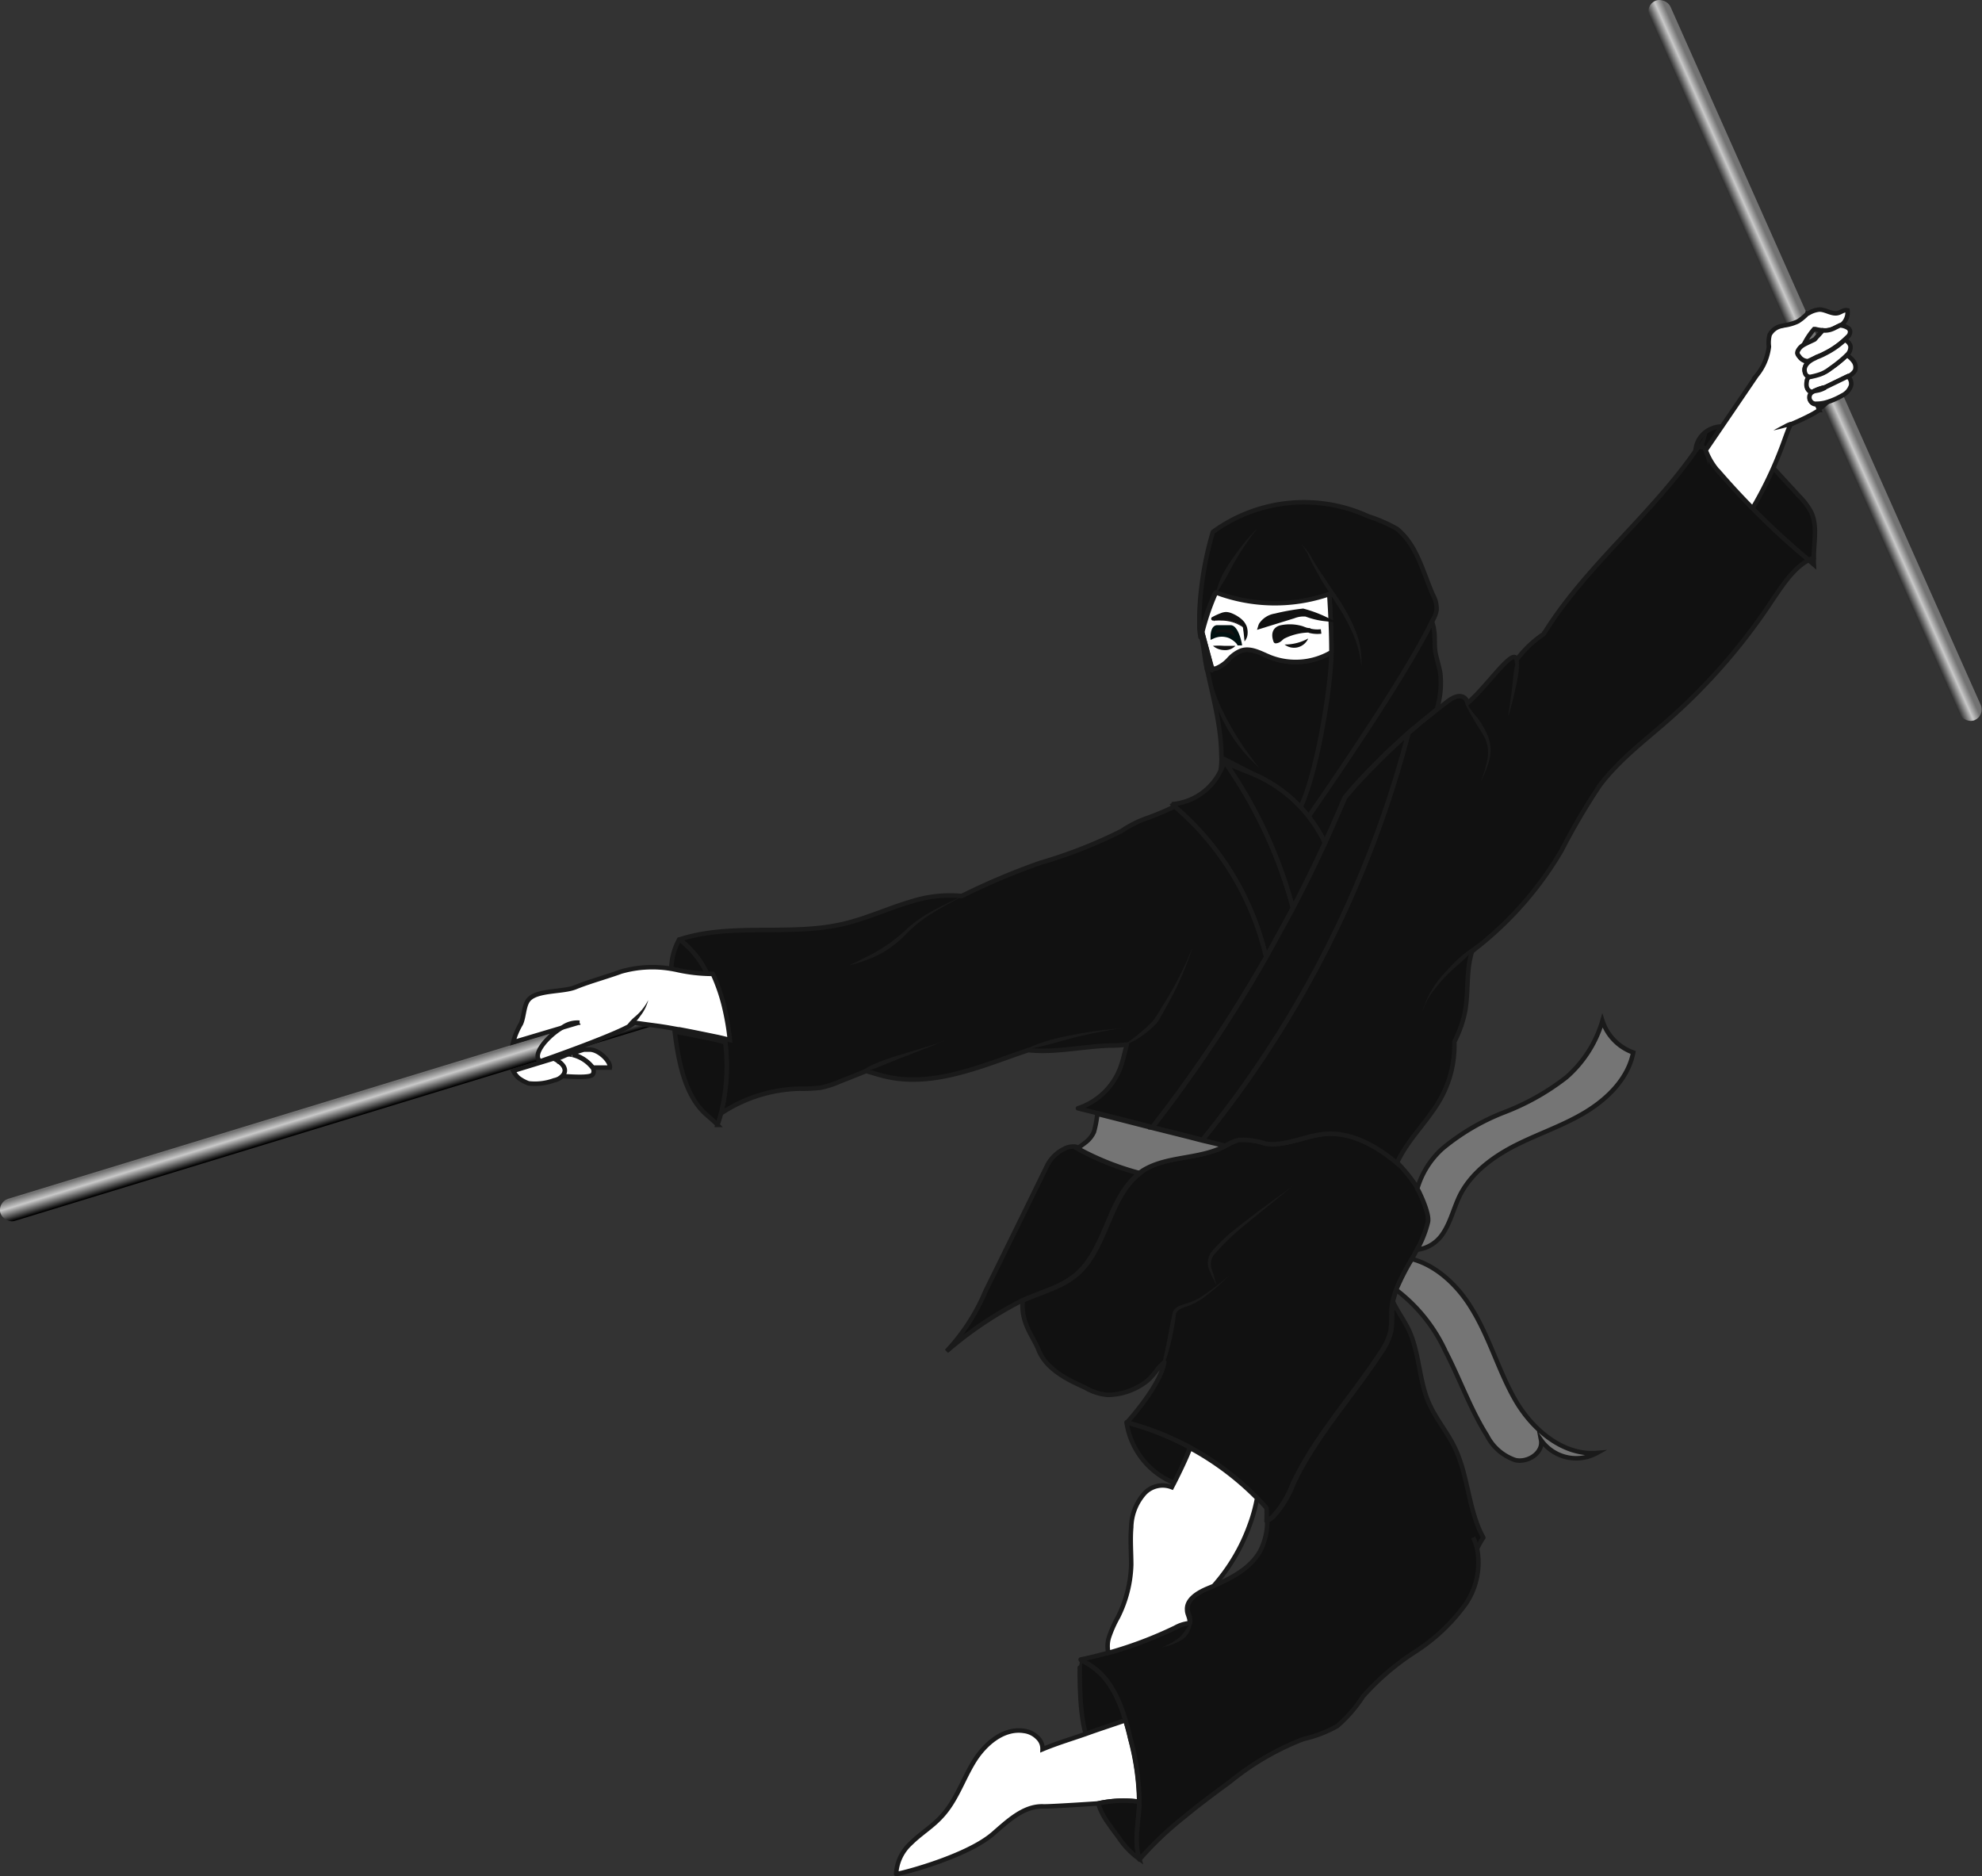 <svg xmlns="http://www.w3.org/2000/svg" xmlns:xlink="http://www.w3.org/1999/xlink" viewBox="0 0 220.15 208.38"><rect x="0" y="0" width="220.15" height="208.38" fill="#333333" stroke="none"/><defs><style>.cls-1{fill:url(#Stick_Gradient_GMAU);}.cls-2{fill:url(#Stick_Gradient_GMAU-2);}.cls-13,.cls-3{fill:none;}.cls-10,.cls-11,.cls-3,.cls-4,.cls-5,.cls-7,.cls-8,.cls-9{stroke:#1a1a1a;}.cls-10,.cls-12,.cls-13,.cls-16,.cls-3,.cls-7,.cls-8{stroke-miterlimit:10;}.cls-10,.cls-11,.cls-12,.cls-13,.cls-14,.cls-16,.cls-3,.cls-4,.cls-5,.cls-7,.cls-8,.cls-9{stroke-width:0.5px;}.cls-12,.cls-14,.cls-15,.cls-16,.cls-4,.cls-5,.cls-7,.cls-9{fill:#111;}.cls-4{stroke-linejoin:bevel;}.cls-11,.cls-14,.cls-5,.cls-9{stroke-linejoin:round;}.cls-6{fill:#1a1a1a;}.cls-11,.cls-8{fill:#fff;}.cls-9{stroke-linecap:round;}.cls-10{fill:#757575;}.cls-12,.cls-13,.cls-14{stroke:#111;}.cls-16{stroke:#011111;}</style><linearGradient id="Stick_Gradient_GMAU" x1="479.26" y1="-65.75" x2="483.8" y2="-65.75" gradientTransform="matrix(-0.57, 0, 0, -1, 475.77, -25.79)" gradientUnits="userSpaceOnUse"><stop offset="0.1" stop-color="#727272"/><stop offset="0.43" stop-color="#c9c9c9"/><stop offset="1"/></linearGradient><linearGradient id="Stick_Gradient_GMAU-2" x1="9.54" y1="289.24" x2="14.08" y2="289.24" gradientTransform="matrix(0, 0.57, -1, 0, 331.09, 115.17)" xlink:href="#Stick_Gradient_GMAU"/></defs><g id="Layer_2" data-name="Layer 2"><g id="Layer_1-2" data-name="Layer 1"><rect id="Stick2" class="cls-1" x="200.33" y="-3.67" width="2.56" height="87.41" rx="1.28" transform="translate(1.11 85.32) rotate(-23.96)"/><rect id="Stick_1" data-name="Stick 1" class="cls-2" x="-1.86" y="120.69" width="87.41" height="2.56" rx="1.28" transform="translate(-33.81 17.55) rotate(-16.99)"/><g id="Ninja"><line class="cls-3" x1="63.81" y1="113.75" x2="63.75" y2="113.77"/><path class="cls-3" d="M59.72,117.61a1.3,1.3,0,0,0,.53.33l.85-.25"/><line class="cls-3" x1="63.05" y1="117.09" x2="62.46" y2="117.27"/><path class="cls-4" d="M143.61,100.82c-1,1.85-2,3.68-3,5.48a31.27,31.27,0,0,0-8.22-14.94c-.62-.62-1.26-1.22-1.94-1.79l-.3-.25a6.6,6.6,0,0,0,5.38-3.63,5.84,5.84,0,0,0,.43-1.07h0l.11.05A51.16,51.16,0,0,1,143.61,100.82Z"/><path class="cls-3" d="M136,84.53s0,.06,0,.09"/><path class="cls-5" d="M140.63,106.3A158.32,158.32,0,0,1,128,125.18l-1.13-.29c-1.66-.43-3.31-.86-5-1.27l-2.14-.53a7.54,7.54,0,0,0,4.7-4.48c.32-.85.49-1.74.73-2.6a14.14,14.14,0,0,1-1.85.11c-3,.09-6.15.83-9.09.51l-1.29.44c-4.68,1.66-9.61,3.6-14.46,2.51-.75-.17-1.5-.41-2.25-.63l-3,1.19a10.09,10.09,0,0,1-2.06.66,16.46,16.46,0,0,1-2.33.11,16.48,16.48,0,0,0-8.78,2.77,21.82,21.82,0,0,0,.49-8,28,28,0,0,0-.66-3.68,20.05,20.05,0,0,0-.91-2.85c-.11-.28-.23-.54-.35-.81a10.22,10.22,0,0,0-3.15-4c5.81-1.89,12.24-.34,18.2-1.73,2.54-.59,4.93-1.71,7.43-2.45a14.19,14.19,0,0,1,5.73-.65,76.24,76.24,0,0,1,8.74-3.69,53.41,53.41,0,0,0,9-3.53,12.53,12.53,0,0,1,3-1.49,30.16,30.16,0,0,0,2.9-1.23c.68.57,1.32,1.17,1.94,1.79A31.27,31.27,0,0,1,140.63,106.3Z"/><path class="cls-6" d="M106.87,99.54c-1.07.6-2.16,1.16-3.2,1.81a14.55,14.55,0,0,0-2.88,2.24,12,12,0,0,1-2.93,2.31,15.23,15.23,0,0,1-3.48,1.3v0c1.1-.56,2.22-1.05,3.25-1.68a16.87,16.87,0,0,0,2.9-2.17,14.59,14.59,0,0,1,3-2.16c1.08-.6,2.2-1.1,3.31-1.65Z"/><path class="cls-7" d="M78.65,108.36a17.45,17.45,0,0,1-4.09-.48,7.07,7.07,0,0,1,.86-3.51l.08,0A10.22,10.22,0,0,1,78.65,108.36Z"/><path class="cls-8" d="M61.49,117.56,57,118.93a2.79,2.79,0,0,0,.58.77,4.09,4.09,0,0,0,1.14.62,6.16,6.16,0,0,0,2.83-.34,1.91,1.91,0,0,0,.93-.47c.39-.39.45-.93-.21-1.49a7.24,7.24,0,0,0-.74-.45l1-.3a.82.82,0,0,1,.59-.18h0l1.73-.52h.66c1,0,2.34,1.31,2.23,2-.54,0-1.36,0-1.89,0a4,4,0,0,0-2.27-1.46"/><path class="cls-8" d="M81.07,115.5c-.55-.14-1.1-.28-1.56-.37-1.36-.28-2.71-.56-4.06-.81h-.1L74,114.08l-.71-.11c-.93-.13-1.85-.24-2.82-.39-1,1-10.46,4.29-10.46,4.29-1-.74.85-2.83,2.43-3.75l1.82-.54h.12l-.06,0a2.83,2.83,0,0,0-1.88.56L57,115.76a8,8,0,0,1,.86-2.06c.37-.82.31-2.16.93-2.76,1-1,3.76-.75,5.12-1.3,1.66-.67,3.33-1.1,5.09-1.74a12.59,12.59,0,0,1,5.71-.28l.37.07a18.08,18.08,0,0,0,4.09.47c.13.27.25.54.36.82a19.93,19.93,0,0,1,.91,2.84A28.35,28.35,0,0,1,81.07,115.5Z"/><path class="cls-7" d="M80.08,123.68c-.11.42-.24.83-.38,1.25a6.28,6.28,0,0,0-.59-.56c-.26-.24-.52-.46-.77-.68-2.34-2.16-3-6-3.4-9.12v0c1.35.24,2.7.52,4.06.8.46.1,1,.24,1.56.38A21.82,21.82,0,0,1,80.08,123.68Z"/><path class="cls-6" d="M104.82,115.6c-1.63.74-3.33,1.33-5,2l-2.48,1a20.22,20.22,0,0,0-2.45,1l0,0a8,8,0,0,1,2.29-1.46,20.7,20.7,0,0,1,2.54-.9c1.7-.55,3.43-1,5.11-1.62Z"/><path class="cls-6" d="M124.49,114.21a53.49,53.49,0,0,0-5.36,1.07c-.89.23-1.76.5-2.64.72s-1.77.43-2.68.59v0a16.65,16.65,0,0,1,2.56-1,24.26,24.26,0,0,1,2.68-.63,41.72,41.72,0,0,1,5.45-.73Z"/><path class="cls-6" d="M123.27,116h1a1.26,1.26,0,0,0,.9-.17,18.34,18.34,0,0,0,1.49-1.14,15,15,0,0,0,1.36-1.27,10.21,10.21,0,0,0,1-1.53,37.63,37.63,0,0,0,3.46-6.74h0a35.26,35.26,0,0,1-3.12,7l-.46.84a3.53,3.53,0,0,1-.58.81,10.29,10.29,0,0,1-1.49,1.25,8.4,8.4,0,0,1-1.68.94,2.26,2.26,0,0,1-1,.1h-1Z"/><line class="cls-3" x1="125.22" y1="116.01" x2="125.21" y2="116.01"/><path class="cls-9" d="M132.17,160.76a25.24,25.24,0,0,1-1.77,3.93,8.65,8.65,0,0,1-5.27-6.72A31.88,31.88,0,0,1,132.17,160.76Z"/><line class="cls-3" x1="141.17" y1="168.05" x2="141.17" y2="168.05"/><path class="cls-3" d="M157.54,132.2a1.54,1.54,0,0,1-.08-.19"/><path class="cls-7" d="M126.65,130.23c-3.6,2.67-3.72,8.48-7.2,11.38-1.57,1.3-3.6,1.83-5.47,2.63l-.45.19a41.94,41.94,0,0,0-8.39,5.64,22.44,22.44,0,0,0,4.33-6.69q3.41-6.9,6.78-13.81a4.17,4.17,0,0,1,2-2c.67-.38,1.71-.24,1.43,0a30.42,30.42,0,0,0,6.7,2.7Z"/><path class="cls-3" d="M155.07,129.42s0,0,0,0"/><path class="cls-3" d="M157.6,132.23l-.06,0"/><path class="cls-7" d="M155.08,143.25l-.41,1.41A7.83,7.83,0,0,1,155.08,143.25Z"/><path class="cls-7" d="M125,191.07c-1.47.49-2.94,1-4.4,1.51-.85-2.73-.65-8.29-.64-8.29h0c.34.2.7.37,1,.58C123.15,186.2,124.27,188.59,125,191.07Z"/><path class="cls-8" d="M126.53,200.1a13.14,13.14,0,0,0-4.55.19s-5.36.36-6.1.33c-2.21-.08-4,1.69-5.65,3.11-3.16,2.66-10.93,4.56-10.69,4.39a4.91,4.91,0,0,1,1.63-3.41c1.07-1.07,2.4-1.85,3.43-3,1.59-1.71,2.32-4,3.53-6s3.31-3.84,5.62-3.47a2.56,2.56,0,0,1,1.51.75,1.68,1.68,0,0,1,.54,1.28c1.59-.66,3.16-1.13,4.8-1.7,1.46-.53,2.93-1,4.4-1.51.2.65.38,1.32.53,2A28.24,28.24,0,0,1,126.53,200.1Z"/><line class="cls-3" x1="126.55" y1="206.46" x2="126.55" y2="206.45"/><path class="cls-7" d="M126.55,206.45a8.74,8.74,0,0,1-2.3-2.39c-.4-.53-.79-1.05-1.16-1.59a7.37,7.37,0,0,1-1.11-2.18,13.14,13.14,0,0,1,4.55-.19c0,.12,0,.24,0,.37C126.43,202.47,126,204.55,126.55,206.45Z"/><path class="cls-5" d="M164.07,172a8.2,8.2,0,0,1-1.24,6.1,20.68,20.68,0,0,1-5.57,5.3,28,28,0,0,0-5.86,5,15.18,15.18,0,0,1-2.87,3.3,14,14,0,0,1-3.76,1.44,29.75,29.75,0,0,0-8.09,4.7c-1.75,1.29-3.51,2.58-5.21,4a36.87,36.87,0,0,0-4.91,4.68h0c-.6-1.9-.12-4,0-6,0-.13,0-.25,0-.37a28.24,28.24,0,0,0-1-7.06c-.15-.65-.33-1.32-.53-2-.73-2.48-1.85-4.87-4-6.2-.34-.21-.7-.38-1-.58,1.06-.22,2.1-.48,3.14-.77a44.43,44.43,0,0,0,7.41-2.8,4,4,0,0,1,1.4-.48l.2,0a1.21,1.21,0,0,0,0-.38c0-.37-.23-.72-.27-1.08-.11-1.19,1.19-2,2.29-2.42l.65-.27c2-.87,4-1.92,5.1-3.81a7.21,7.21,0,0,0,.81-3.39,3.09,3.09,0,0,0,.7-.5,11.26,11.26,0,0,0,2.22-3.66c2.49-5.26,6.52-9.62,9.7-14.49a6.87,6.87,0,0,0,1.16-2.48,17.26,17.26,0,0,0,.09-2.16,6,6,0,0,1,.12-1c.47,1,1.16,1.94,1.65,2.91,1.28,2.58,1.16,5.66,2.32,8.3.75,1.72,2,3.17,2.82,4.85,1.57,3.17,1.52,7,3.22,10.09C164.47,171.19,164.27,171.58,164.07,172Z"/><path class="cls-3" d="M164.07,172a5.66,5.66,0,0,0-.45-1.25"/><line class="cls-3" x1="126.55" y1="206.46" x2="126.55" y2="206.45"/><path class="cls-3" d="M161.54,115.71a36.35,36.35,0,0,1-3.69,5.49c-.07.09-.14.22-.07.32s.25-.07.14-.11"/><path class="cls-5" d="M158.61,135.73a12.07,12.07,0,0,1-1.22,3.07h0l-.56,1a24.53,24.53,0,0,0-1.75,3.42,7.83,7.83,0,0,0-.41,1.41,6,6,0,0,0-.12,1,17.26,17.26,0,0,1-.09,2.16,6.87,6.87,0,0,1-1.16,2.48c-3.18,4.87-7.21,9.23-9.7,14.49a11.26,11.26,0,0,1-2.22,3.66,3.09,3.09,0,0,1-.7.5,13.91,13.91,0,0,0,0-1.44c-.33-.37-.67-.73-1-1.08a31.52,31.52,0,0,0-14.5-8.42s3.72-4.07,4.14-6.69c-.78.66-1.2,1.53-2,2.15a7.21,7.21,0,0,1-4.29,1.48,6.07,6.07,0,0,1-2.45-.78c-1-.51-4.22-1.69-5.21-4.18-.64-1.61-2-3-1.77-5.52l.45-.19c1.87-.8,3.9-1.33,5.47-2.63,3.48-2.9,3.6-8.71,7.2-11.38L127,130c2.63-1.71,6.17-1.23,9-2.66l.17-.09a5.72,5.72,0,0,1,1.5-.66,8.39,8.39,0,0,1,2.95.41c2.27.34,4.47-.93,6.76-1.08,2.64-.18,5.17,1.14,7.26,2.76.2.15.41.32.6.49a17.59,17.59,0,0,1,2.26,2.85l.11.16h0C157.63,132.38,158.82,134.73,158.61,135.73Z"/><path class="cls-6" d="M128.72,152.93c.32-1.2.58-2.38.83-3.58s.43-2.35.73-3.65a1.42,1.42,0,0,1,.79-.69c.3-.12.61-.21.89-.3a6.56,6.56,0,0,0,1.62-.79,28.07,28.07,0,0,0,2.91-2.23l0,0a25.75,25.75,0,0,1-2.79,2.42,7.12,7.12,0,0,1-1.65.9c-.56.2-1.23.39-1.4.82-.06.19-.08.58-.13.86l-.15.91c-.12.61-.23,1.22-.4,1.81a18.79,18.79,0,0,1-1.23,3.49Z"/><path class="cls-6" d="M135.15,142.89c-.22-.61-.56-1.15-.8-1.77a2.1,2.1,0,0,1,.14-2,18.13,18.13,0,0,1,2.84-2.71c2-1.62,4.12-3.1,6.19-4.64l0,0-3,2.45c-1,.8-2,1.61-3,2.46a28.46,28.46,0,0,0-2.69,2.69,1.74,1.74,0,0,0-.22,1.64,15.55,15.55,0,0,1,.52,1.87Z"/><path class="cls-6" d="M132.26,179.83a1.62,1.62,0,0,1-.11,1.24,2.18,2.18,0,0,1-.81,1,6.11,6.11,0,0,1-2.24.87l0,0a7.25,7.25,0,0,0,2-1.17,5.57,5.57,0,0,0,.67-.85,2.93,2.93,0,0,0,.47-1Z"/><path class="cls-3" d="M162.55,113.79h-.2"/><path class="cls-3" d="M179.79,64.06c-2,.81-3.12,3-4.89,4.34a26.29,26.29,0,0,1-2.65,1.47c-.29.16-.57.33-.85.52"/><path class="cls-7" d="M200.91,62.19c-1.7.92-2.87,2.74-4,4.4A66.22,66.22,0,0,1,185.4,79.87c-2.68,2.36-5.58,4.53-7.72,7.38a73.34,73.34,0,0,0-4.24,7.22,38.46,38.46,0,0,1-8.81,10.29l-1.13.91a10.42,10.42,0,0,0-.37,1.83c-.18,1.59-.11,3.22-.39,4.79a12.06,12.06,0,0,1-.39,1.49,13.58,13.58,0,0,1-.81,1.93,12.12,12.12,0,0,1-1.49,6.24c-1.4,2.54-3.75,4.65-4.89,7.23-.19-.17-.4-.34-.6-.49-2.09-1.62-4.62-2.94-7.26-2.76-2.29.15-4.49,1.42-6.76,1.08a8.39,8.39,0,0,0-2.95-.41,5.72,5.72,0,0,0-1.5.66l-2.53-.65q1.83-2.25,3.55-4.59a119.37,119.37,0,0,0,19.32-40.59c.79-.7,1.59-1.38,2.41-2l.75-.61,1-.76c1.58-1.31,2.25-.61,2.45,0,2.17-1.86,5.11-6.3,5.42-4.78a12.08,12.08,0,0,1,3-2.86c4.62-7.5,12-13.24,17-20.54.36-.5.29,0,.61-.54-.16.55.27.11.43.64a7.58,7.58,0,0,0,1.69,2.71c1.11,1.27,2.27,2.52,3.46,3.73A82.27,82.27,0,0,0,200.91,62.19Z"/><path class="cls-6" d="M162.65,77.7a12.64,12.64,0,0,0,1.43,2,8.89,8.89,0,0,1,1.25,2.21,4.26,4.26,0,0,1,.07,2.57,12.76,12.76,0,0,1-.94,2.33l0,0a13.24,13.24,0,0,0,.73-2.37,3.91,3.91,0,0,0-.2-2.35c-.35-.73-.84-1.39-1.25-2.11-.21-.36-.43-.72-.62-1.1a3.75,3.75,0,0,1-.48-1.17Z"/><path class="cls-6" d="M168.63,72.73a7.54,7.54,0,0,1,.06,1.71,13.72,13.72,0,0,1-.29,1.68c-.23,1.11-.5,2.21-.82,3.29h-.05c.18-1.11.34-2.23.47-3.35.07-.56.09-1.12.19-1.67s.21-1.1.39-1.66Z"/><path class="cls-6" d="M158,112.3a10.49,10.49,0,0,1,2.63-4.41,15.81,15.81,0,0,1,1.84-1.82,15.48,15.48,0,0,1,2.12-1.48l0,0c-.58.64-1.21,1.21-1.82,1.81s-1.28,1.12-1.88,1.72a16.79,16.79,0,0,0-1.67,1.91,7.34,7.34,0,0,0-1.2,2.24Z"/><path class="cls-7" d="M201.47,61.93a5.69,5.69,0,0,0-.56.26,82.27,82.27,0,0,1-6.3-5.8,44,44,0,0,0,2.3-4.48l2.94,3.2a7.39,7.39,0,0,1,1.33,1.78C201.9,58.43,201.46,60.21,201.47,61.93Z"/><path class="cls-3" d="M201.47,61.93a6.62,6.62,0,0,0,0,.77l-.6-.51"/><path class="cls-7" d="M191.22,47.37,189.46,50c-.16-.53-.59-.09-.43-.64-.32.52-.25,0-.61.54l-.07-.05a2.84,2.84,0,0,1,1.85-2.28A2.69,2.69,0,0,1,191.22,47.37Z"/><path class="cls-5" d="M135.72,84.18c1.15.56,2.75,1.44,3.91,2l.42.2.27.14c.29.15.56.3.83.47l.4.24c.16.11.32.21.48.33l.3.22c.24.17.47.35.7.54l.41.35c.25.22.49.46.73.7s.19.19.29.29.15.16.22.25.26.28.38.43l.3.37.23.31a5.92,5.92,0,0,1,.35.48c.16.23.32.47.46.71.27.45.53.92.76,1.4.19-.41.38-.83.56-1.25.34-.77.69-1.54,1-2.33.21-.47.4-.94.6-1.42,0,0,0,0,0,0,.15-.37.31-.73.45-1.1l-1.25-.55A142.73,142.73,0,0,0,158.79,69.6l.28-.57c.05-.1.11-.2.16-.31a3.06,3.06,0,0,0,.34-1,3.11,3.11,0,0,0-.39-1.62c-1.18-2.67-1.77-5.52-4-7.36A16.48,16.48,0,0,0,152,57.35a17.16,17.16,0,0,0-17.28,1.73,36.53,36.53,0,0,0-1.5,9.08c0,.43,0,.86,0,1.3,0,.05,0,.1,0,.14,0,.39.07.77.12,1.16a2.68,2.68,0,0,1,.07-.27l0-.15a27.09,27.09,0,0,1,1.53-4.44A18.56,18.56,0,0,0,147.6,66l.06,0a1,1,0,0,0,0,.17c.12,2.09.22,4.18.22,6.27a7.8,7.8,0,0,1-6.82.55c-1-.41-2.1-1.07-3.16-.74a3.62,3.62,0,0,0-1.43,1,3.93,3.93,0,0,1-1.42,1,1.37,1.37,0,0,1-.43,0h-.11a2.69,2.69,0,0,1-.45,0h0c.68,3.19,1.56,6.35,1.6,9.51a8.41,8.41,0,0,1-.09,1.87"/><path class="cls-7" d="M159.59,78.78l-.75.61c-.82.66-1.62,1.34-2.41,2l-.94.85-.69.63-.8.76-.59.58c-.21.21-.43.42-.64.64l-.78.79c-.61.64-1.22,1.29-1.81,1.95l-.84,1c-.15.37-.31.74-.47,1.11,0,.1-.08.21-.13.31-.32.76-.66,1.51-1,2.27l-.59,1.31c-.23-.48-.49-1-.76-1.4-.11-.18-.22-.36-.34-.53l-.12-.18-.35-.48-.23-.31c3.86-5.6,10.17-14.86,13.28-20.8.15-.29.29-.58.43-.86a5.64,5.64,0,0,1,.26,1.22c.07.7,0,1.42.11,2.13s.42,1.59.55,2.39A9.78,9.78,0,0,1,159.59,78.78Z"/><path class="cls-3" d="M145.36,90.69l.23.31"/><path class="cls-3" d="M130.14,165.12a21.25,21.25,0,0,1-1.4,2.14"/><path class="cls-3" d="M130.4,164.69a.75.75,0,0,0-.07.12"/><path class="cls-8" d="M139.63,166.39a17.92,17.92,0,0,1-.83,3h0a20.79,20.79,0,0,1-4,6.75l-.65.27c-1.1.46-2.4,1.23-2.29,2.42,0,.36.22.71.27,1.08a1.21,1.21,0,0,1,0,.38l-.2,0a4,4,0,0,0-1.4.48,44.43,44.43,0,0,1-7.41,2.8,3.22,3.22,0,0,1,.06-1.74,13,13,0,0,1,1-2.24,13.86,13.86,0,0,0,1.47-5.78c0-1.4-.12-2.8,0-4.19a5.81,5.81,0,0,1,1.51-3.81,2.77,2.77,0,0,1,3-.64s.1-.19.23-.44c.42-.82,1.27-2.55,1.7-3.65l.1-.27A31.61,31.61,0,0,1,139.63,166.39Z"/><path class="cls-6" d="M139.56,58.82a29,29,0,0,0-2.36,3.47c-.35.6-.65,1.23-1,1.83s-.7,1.21-1.11,1.79l-.05,0a9.93,9.93,0,0,1,.72-2,14.74,14.74,0,0,1,1.11-1.82,24,24,0,0,1,2.66-3.28Z"/><path class="cls-6" d="M144.55,60.47A5.42,5.42,0,0,1,145.72,62c.32.55.65,1.09,1,1.61l2.14,3.18a19,19,0,0,1,1.77,3.44,9.3,9.3,0,0,1,.59,3.8,12,12,0,0,0-.95-3.66,20.93,20.93,0,0,0-1.83-3.31c-.66-1.09-1.4-2.13-2-3.24-.33-.56-.63-1.13-.91-1.7A6,6,0,0,0,144.55,60.47Z"/><path class="cls-3" d="M147.89,72.43c0,3.68-1.7,14.25-3.7,17.73"/><path class="cls-7" d="M134.52,74.36a2.69,2.69,0,0,1-.45,0h0c-.26-1.07-.31-2.23-.61-3.55a2.68,2.68,0,0,1,.07-.27A31.71,31.71,0,0,0,134.52,74.36Z"/><path class="cls-6" d="M139.85,85.25A17.13,17.13,0,0,1,136,80.31a18.24,18.24,0,0,1-1.23-2.92,15.38,15.38,0,0,1-.67-3.08h0c.31,1,.64,2,1,3s.82,1.9,1.31,2.81A32.12,32.12,0,0,0,139.85,85.25Z"/><path class="cls-3" d="M200.82,34.68l-.15.13"/><path class="cls-8" d="M204.65,36l-.25.14,0,0-.49.24a2.83,2.83,0,0,1-.54.23,2.09,2.09,0,0,1-.86.08,5.25,5.25,0,0,1-.87-.14l-.14,0a7.91,7.91,0,0,0-1.19,1.83h0a1.48,1.48,0,0,0-.54.57.54.54,0,0,0-.08.35.77.77,0,0,0,.19.31,1.19,1.19,0,0,0,.83.53.45.45,0,0,0,.16,0l-.07.09a1.45,1.45,0,0,0-.26.43,1,1,0,0,0,.06.92.71.71,0,0,0,.49.28.86.86,0,0,0-.34.47l0,.06c-.19,1,.37,1.14.56,1.24h0a.7.7,0,0,0-.13,1,.68.68,0,0,0,.63.27l.26.64a11.82,11.82,0,0,1-1.34.76c-.6.3-1.21.58-1.84.84-.28.59-.5,1.22-.72,1.83-.36,1-.76,2-1.2,3a44,44,0,0,1-2.3,4.48c-1.19-1.21-2.35-2.46-3.46-3.73A7.58,7.58,0,0,1,189.46,50l1.76-2.58,3.87-5.69a6.14,6.14,0,0,0,1.39-3.24,3.52,3.52,0,0,1,.08-1.3,1.9,1.9,0,0,1,1.41-1l.2-.05a5.15,5.15,0,0,0,1.54-.45,5.71,5.71,0,0,0,1-.82h0l.17-.08a2.81,2.81,0,0,1,1.22-.41c.72,0,1.42.59,2.11.37.32-.1.63-.38,1-.28A1.8,1.8,0,0,1,204.65,36Z"/><path class="cls-8" d="M206.05,41.14a1.63,1.63,0,0,1-.79.67l-.07,0-1.19.58-1.28.62a5,5,0,0,0-1.47.55h0c-.19-.1-.75-.26-.56-1.24l0-.06a.86.86,0,0,1,.34-.47.5.5,0,0,0,.36-.09,3.27,3.27,0,0,1,.45-.1A3.82,3.82,0,0,0,203.2,41l.15-.11a14.79,14.79,0,0,0,1.58-1.26l.2-.2a2.83,2.83,0,0,1,.74.68A1.11,1.11,0,0,1,206.05,41.14Z"/><path class="cls-8" d="M205.25,37.38l-.35.34a9.34,9.34,0,0,1-2.21,1.52,7.07,7.07,0,0,1-.79.36,1.34,1.34,0,0,0-.27.13s-.82.4-.8.37a.45.45,0,0,1-.16,0,1.19,1.19,0,0,1-.83-.53.77.77,0,0,1-.19-.31.54.54,0,0,1,.08-.35,1.48,1.48,0,0,1,.54-.57h0c.35-.22,1.25-.6,1.3-.65s.22-.26.34-.38h0c.19-.2.37-.41.56-.62a2.09,2.09,0,0,0,.86-.08,2.83,2.83,0,0,0,.54-.23l.49-.24,0,0a1.81,1.81,0,0,1,.84.24.59.59,0,0,1,.29.35A.71.71,0,0,1,205.25,37.38Z"/><path class="cls-8" d="M205.54,38.44a1.16,1.16,0,0,1-.41,1l-.2.2a14.79,14.79,0,0,1-1.58,1.26l-.15.11a3.82,3.82,0,0,1-1.34.66,6.71,6.71,0,0,1-.81.19.6.6,0,0,1-.49-.28c-.57-1.2,1.05-1.79,1.07-1.81a1.34,1.34,0,0,1,.27-.13,7.07,7.07,0,0,0,.79-.36,9.34,9.34,0,0,0,2.21-1.52A1,1,0,0,1,205.54,38.44Z"/><path class="cls-8" d="M205.61,42.8a1.87,1.87,0,0,1-1,1.13l-.14.08a7.92,7.92,0,0,1-1.43.62,4.09,4.09,0,0,1-1.2.21h-.08a.68.68,0,0,1-.63-.27.7.7,0,0,1,.13-1,5,5,0,0,1,1.47-.55l1.28-.62,1.19-.58.07,0A1.07,1.07,0,0,1,205.61,42.8Z"/><path class="cls-3" d="M202.72,43.05a2.63,2.63,0,0,1-1.14.36"/><path class="cls-6" d="M199.5,46.84a1.75,1.75,0,0,1-.54.45,2.4,2.4,0,0,1-.66.19c-.43.12-.87.23-1.32.32v0c.39-.22.79-.44,1.19-.64a2.8,2.8,0,0,1,.61-.28,1.86,1.86,0,0,1,.71,0Z"/><path class="cls-3" d="M203,44.63a8,8,0,0,1-.95.8l-.07,0"/><path class="cls-5" d="M147.16,93.59q-1.68,3.66-3.55,7.23a51.16,51.16,0,0,0-7.51-16.14c1.15.56,2.37.94,3.53,1.48a15.54,15.54,0,0,1,5.73,4.53l.23.31a13.84,13.84,0,0,1,.81,1.19C146.67,92.64,146.93,93.11,147.16,93.59Z"/><path class="cls-10" d="M136.09,127.26l-.17.09c-2.79,1.43-6.33,1-9,2.66l-.31.22-.23,0a30.42,30.42,0,0,1-6.7-2.7c.28-.19.56-.39.83-.6a3.1,3.1,0,0,0,1-1.22,12.65,12.65,0,0,0,.38-2c1.65.41,3.3.84,5,1.27l1.13.29,4,1,1.54.4Z"/><path class="cls-7" d="M156.43,81.43A119.37,119.37,0,0,1,137.11,122q-1.73,2.34-3.55,4.59l-1.54-.4-4-1a158.32,158.32,0,0,0,12.62-18.88c1-1.8,2-3.63,3-5.48h0c1.25-2.38,2.43-4.78,3.55-7.22h0l.59-1.31c.33-.75.67-1.51,1-2.27,0-.1.09-.21.13-.31.17-.37.32-.74.47-1.11l.84-1c.59-.66,1.2-1.31,1.81-1.95l.78-.79c.21-.22.43-.43.64-.64l.59-.58.8-.76.69-.63Z"/><path class="cls-10" d="M181.41,116.89c-.54,2.79-2.7,5-5.12,6.51s-5.14,2.41-7.69,3.67-5,3-6.34,5.49c-.79,1.51-1.12,3.26-2.13,4.64a4,4,0,0,1-2.74,1.6,12.07,12.07,0,0,0,1.22-3.07c.22-1-1.07-3.53-1.07-3.53a1.8,1.8,0,0,1-.12-.17l0,0a9.58,9.58,0,0,1,2.84-4.5,24.76,24.76,0,0,1,6.83-4,26.75,26.75,0,0,0,6.9-3.89,13.24,13.24,0,0,0,4-6.27A5.55,5.55,0,0,0,181.41,116.89Z"/><path class="cls-10" d="M177.37,161.37a4.77,4.77,0,0,1-6.2-1.44c.27,1.41-1.46,2.55-2.85,2.23a5.51,5.51,0,0,1-3.16-2.74c-1.85-2.94-3-6.25-4.6-9.34a18,18,0,0,0-5.48-6.83,24.53,24.53,0,0,1,1.75-3.42c2.75.71,5.14,3,6.65,5.52,2,3.24,3,7,4.87,10.21S173.61,161.67,177.37,161.37Z"/><path class="cls-6" d="M72,111.1a4.94,4.94,0,0,1-.91,1.78,3.28,3.28,0,0,1-.68.76,2.89,2.89,0,0,1-.91.46l0,0a4.13,4.13,0,0,1,.61-.79c.22-.24.48-.43.71-.65a5.88,5.88,0,0,0,1.16-1.54Z"/><path class="cls-8" d="M61.93,117.86a1.27,1.27,0,0,1,.31.16c.66.56.6,1.1.21,1.49,1.48.1,3.15.18,3.39-.18a.67.67,0,0,0,0-.72,4,4,0,0,0-2.27-1.46h0"/><path class="cls-3" d="M63.55,117.15a2,2,0,0,0-.46-.06h0"/><path class="cls-3" d="M62.46,117.27a.39.39,0,0,0-.08.1"/><path class="cls-11" d="M147.89,72.43a7.8,7.8,0,0,1-6.82.55c-1-.41-2.1-1.07-3.16-.74a3.62,3.62,0,0,0-1.43,1,3.93,3.93,0,0,1-1.42,1,1.37,1.37,0,0,1-.43,0l-1.1-4a27.09,27.09,0,0,1,1.53-4.44A18.56,18.56,0,0,0,147.6,66l.06,0a1,1,0,0,0,0,.17C147.79,68.25,147.89,70.34,147.89,72.43Z"/><path class="cls-5" d="M134.63,74.36s0,.17-.11,0a31.71,31.71,0,0,1-1-3.87c-.08-.36-.15-.67-.19-.89s0-.14,0-.14h0l.24.88Z"/><g id="Eyes"><path class="cls-12" d="M147.18,68.74a8.37,8.37,0,0,1-2.11-.51,3,3,0,0,0-1.38.2L140,69.57a1.34,1.34,0,0,1,.07-.18,2.31,2.31,0,0,1,1.58-1,23.61,23.61,0,0,1,3.08-.55A14.13,14.13,0,0,1,147.18,68.74Z"/><path class="cls-13" d="M146.74,70.13a3.4,3.4,0,0,1-1.34-.1"/><path class="cls-14" d="M145.4,70a6.63,6.63,0,0,0-2.92.73c-.29.23-.42.44-.78.47-.25-.66-.18-1.27.5-1.49a4.67,4.67,0,0,1,2.43.08C144.89,69.89,145.14,70,145.4,70Z"/><path class="cls-15" d="M145.31,70.91a1.72,1.72,0,0,1-2.63.67A5.39,5.39,0,0,0,145.31,70.91Z"/><path class="cls-15" d="M138.21,69.74c-1.82-1.47-3.6-.77-3.48-1a4.94,4.94,0,0,1,1.49-.5,3.73,3.73,0,0,1,2,1C138.29,69.32,138.18,69.62,138.21,69.74Z"/><path class="cls-15" d="M138.23,69.76a7.16,7.16,0,0,0-.83-.47,4,4,0,0,0-.87-.28,4.6,4.6,0,0,0-.91-.09,3.4,3.4,0,0,0-.45,0l-.24,0h-.13l-.11,0a.23.23,0,0,1-.13-.1.19.19,0,0,1,0-.2.11.11,0,0,1,.06-.07l0,0a7.34,7.34,0,0,1,1-.46,1.62,1.62,0,0,1,.61-.12,1.88,1.88,0,0,1,.61.15,4,4,0,0,1,1,.59,2.59,2.59,0,0,1,.39.42.3.3,0,0,1,0,.32C138.27,69.58,138.25,69.62,138.23,69.76Zm0,0c-.07-.13,0-.43-.08-.44s-.29-.19-.45-.27a5.73,5.73,0,0,0-1-.4,1.3,1.3,0,0,0-.91,0,6.15,6.15,0,0,0-1,.35l.09-.09s0,0,0-.14-.08-.07-.08-.07,0,0,0,0h.82a5.12,5.12,0,0,1,1,.17,4.33,4.33,0,0,1,.88.38A3.06,3.06,0,0,1,138.2,69.72Z"/><path class="cls-15" d="M137.72,68.74a1.48,1.48,0,0,1,.83,1.13,1.93,1.93,0,0,1,0,.72,1.42,1.42,0,0,1-.31.64c-.06-.47-.08-.88-.15-1.28,0-.2-.08-.38-.13-.58S137.79,69,137.72,68.74Z"/><path class="cls-16" d="M137.71,71.68c0-.14-.18-.54-1-1a2.43,2.43,0,0,0-2,0s0-1,.5-1h1.49C137.33,69.74,137.71,71.47,137.71,71.68Z"/><path class="cls-15" d="M134.73,71.73a7.73,7.73,0,0,1,1.26,0c.4,0,.76,0,1.23,0a1.56,1.56,0,0,1-1.25.47A2,2,0,0,1,134.73,71.73Z"/></g></g></g></g></svg>